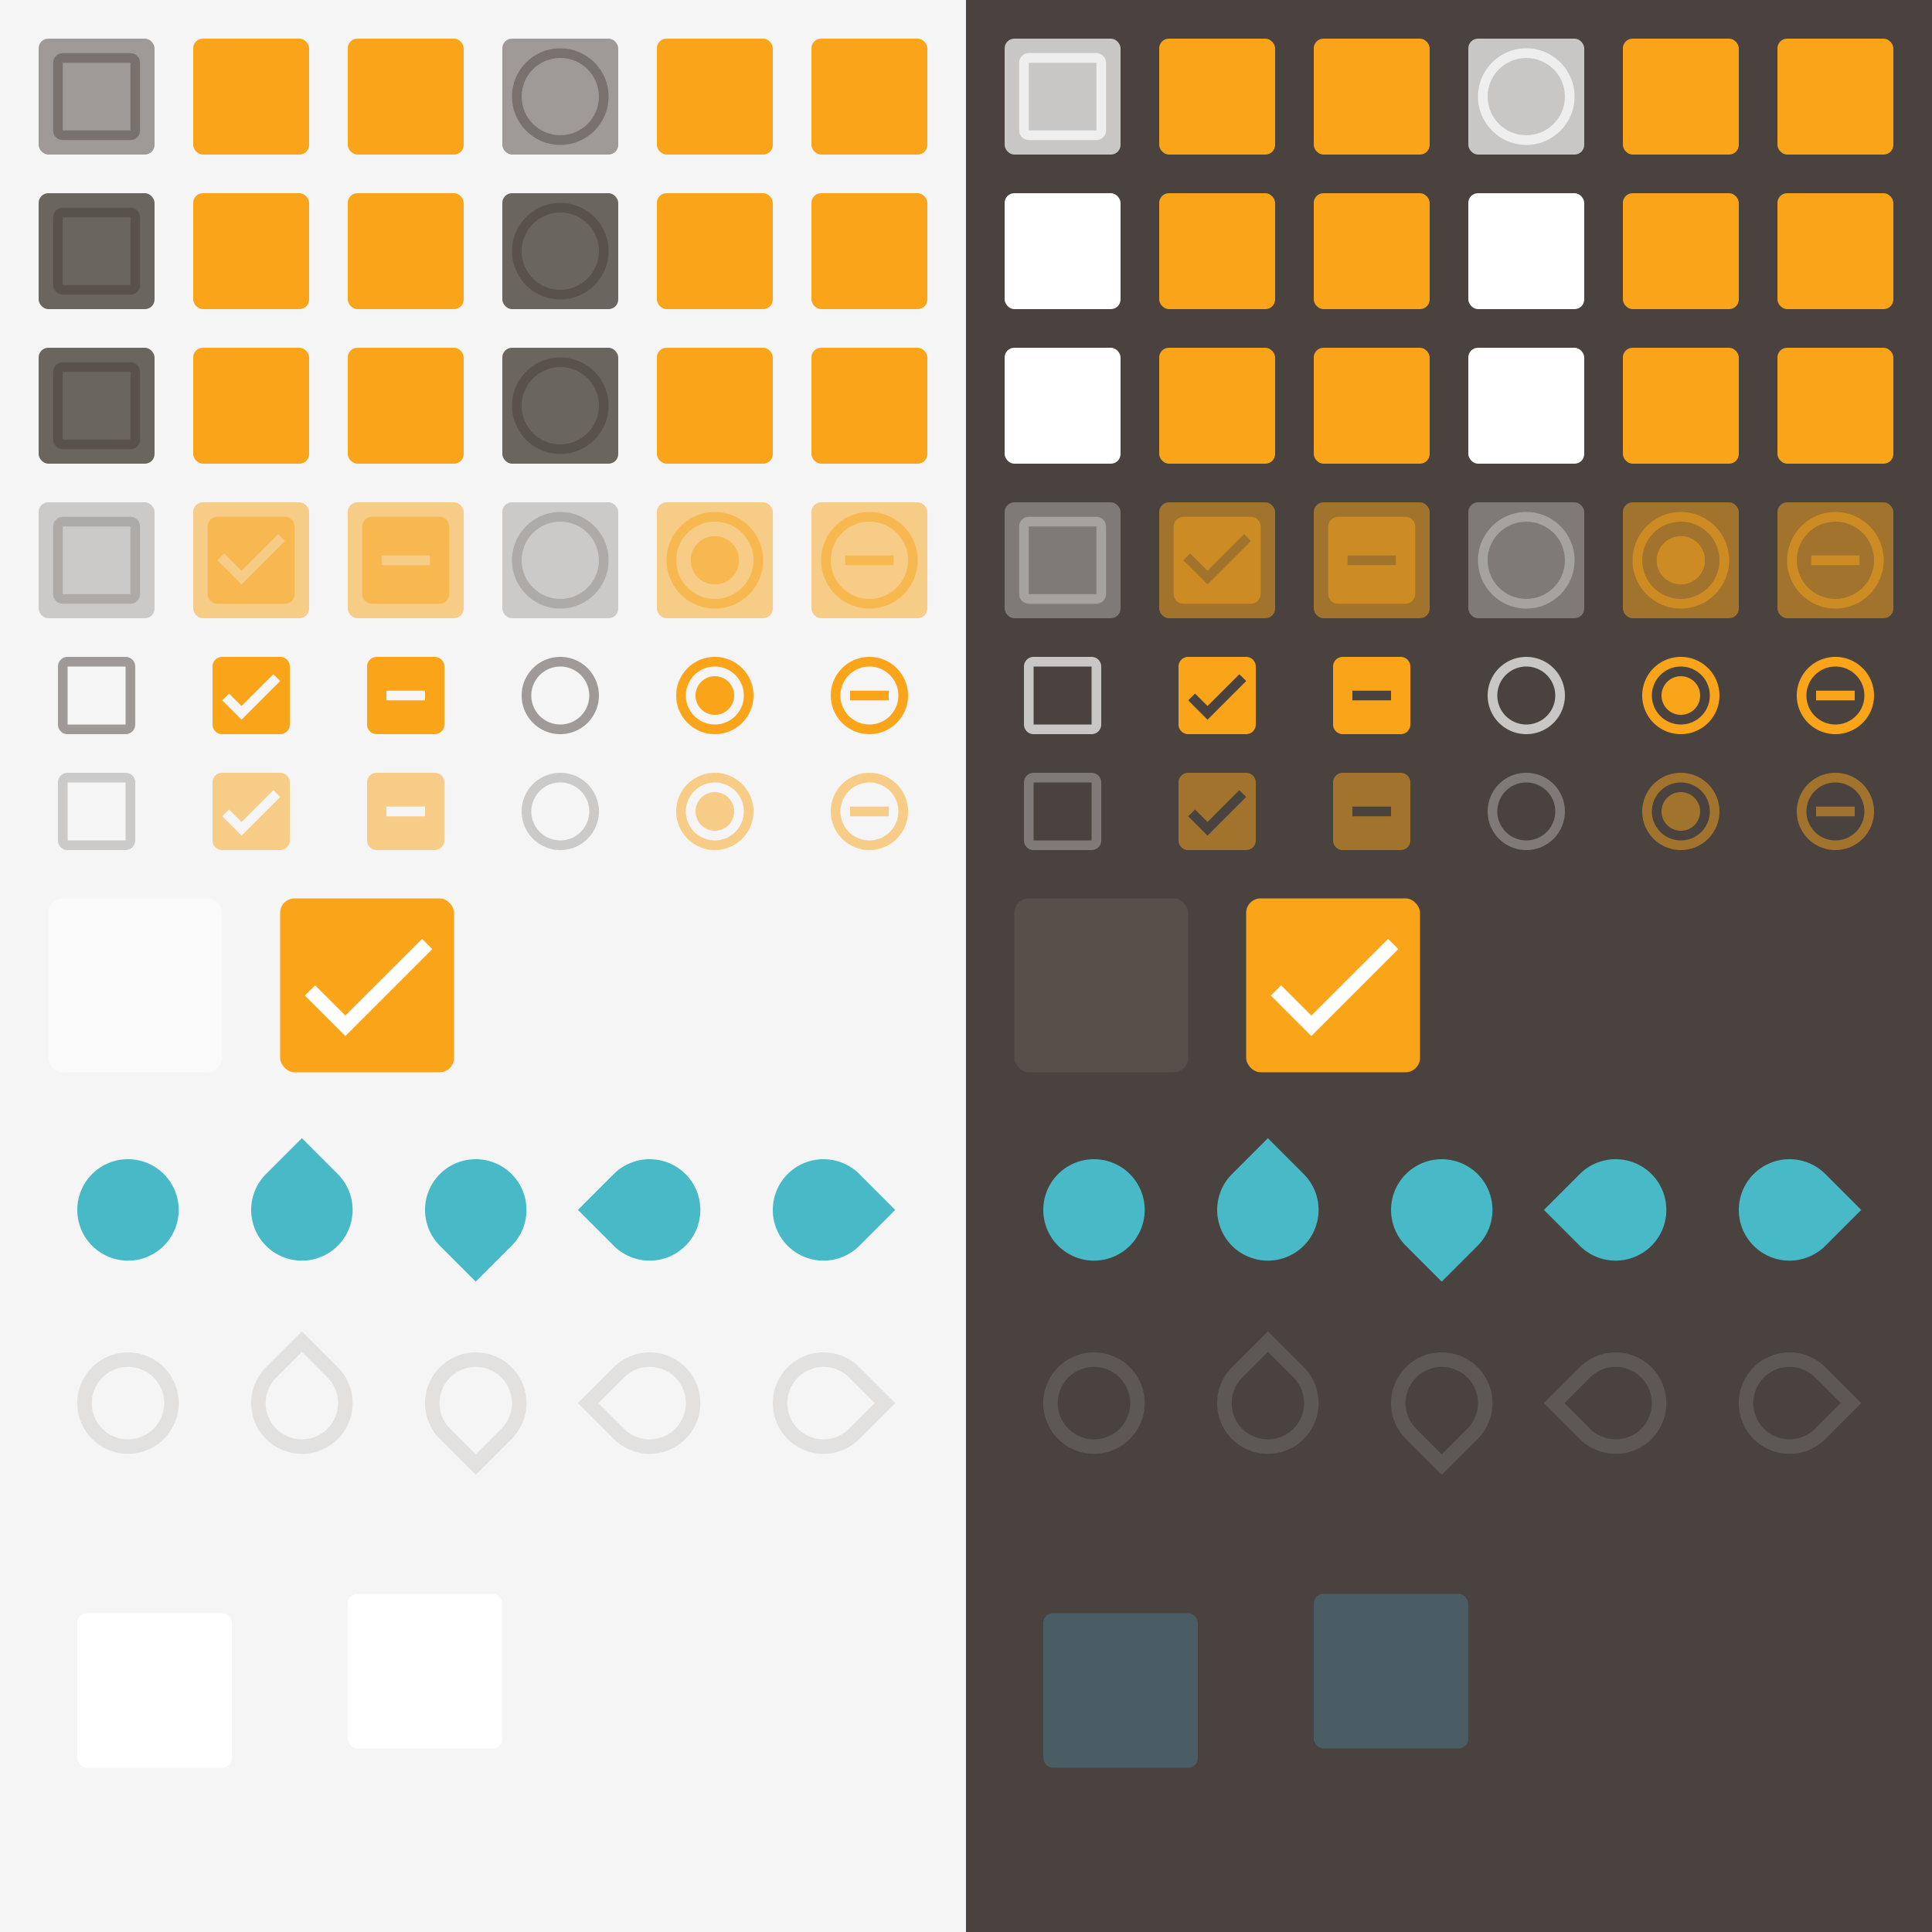 <svg xmlns="http://www.w3.org/2000/svg" xmlns:xlink="http://www.w3.org/1999/xlink" xmlns:sodipodi="http://sodipodi.sourceforge.net/DTD/sodipodi-0.dtd" xmlns:inkscape="http://www.inkscape.org/namespaces/inkscape" width="400" height="400" viewBox="0 0 400 400">
  <sodipodi:namedview showgrid="true">
    <inkscape:grid empspacing="4"/>
  </sodipodi:namedview>

  <rect sodipodi:insensitive="true" width="200" height="400" fill="url(#color-bg)"/>
  <rect sodipodi:insensitive="true" width="200" height="400" fill="url(#color-bg-dark)" x="200"/>

  <defs>
    <!-- <solidColor id="color-fg" solid-color="#574f4a" solid-opacity="0.87"/> -->
    <!-- <solidColor id="color-fg-dark" solid-color="#FFFFFF"/> -->

    <linearGradient id="color-fg">
      <stop stop-color="#574f4a" stop-opacity="0.87"/>
    </linearGradient>

    <linearGradient id="color-fg-dark">
      <stop stop-color="#FFFFFF"/>
    </linearGradient>

    <linearGradient id="color-fg-secondary">
      <stop stop-color="#574f4a" stop-opacity="0.54"/>
    </linearGradient>

    <linearGradient id="color-fg-secondary-dark">
      <stop stop-color="#FFFFFF" stop-opacity="0.7"/>
    </linearGradient>

    <linearGradient id="color-fg-secondary-disabled">
      <stop stop-color="#574f4a" stop-opacity="0.26"/>
    </linearGradient>

    <linearGradient id="color-fg-secondary-disabled-dark">
      <stop stop-color="#FFFFFF" stop-opacity="0.3"/>
    </linearGradient>

    <linearGradient id="color-divider">
      <stop stop-color="#574f4a" stop-opacity="0.12"/>
    </linearGradient>

    <linearGradient id="color-divider-dark">
      <stop stop-color="#FFFFFF" stop-opacity="0.12"/>
    </linearGradient>

    <linearGradient id="color-accent">
      <stop stop-color="#faa41a"/>
    </linearGradient>

    <linearGradient id="color-primary">
      <stop stop-color="#48b9c7"/>
    </linearGradient>

    <linearGradient id="color-accent-disabled">
      <stop stop-color="#faa41a" stop-opacity="0.5"/>
    </linearGradient>

    <linearGradient id="color-bg">
      <stop stop-color="#F5F5F5"/>
    </linearGradient>

    <linearGradient id="color-bg-dark">
      <stop stop-color="#49423e"/>
    </linearGradient>

    <linearGradient id="color-bg-lighter">
      <stop stop-color="#FAFAFA"/>
    </linearGradient>

    <linearGradient id="color-bg-lighter-dark">
      <stop stop-color="#574f4a"/>
    </linearGradient>

    <linearGradient id="color-base">
      <stop stop-color="#FFFFFF"/>
    </linearGradient>

    <linearGradient id="color-base-dark">
      <stop stop-color="#4a5c64"/>
    </linearGradient>

    <filter id="1" color-interpolation-filters="sRGB" x="0" y="0" width="1" height="1">
      <!-- <feDropShadow dx="0" dy="1" stdDeviation="1.5" flood-color="#574f4a" flood-opacity="0.12"/> -->
      <!-- <feDropShadow dx="0" dy="1" stdDeviation="1" flood-color="#574f4a" flood-opacity="0.24"/> -->

      <feFlood flood-color="#574f4a" flood-opacity="0.12" result="flood"/>
      <feComposite operator="in" in="flood" in2="SourceGraphic" result="composite1"/>
      <feGaussianBlur stdDeviation="1.5" in="composite1" result="blur"/>
      <feOffset dx="0" dy="1" result="offset"/>
      <feComposite in="SourceGraphic" in2="offset" result="fbSourceGraphic"/>

      <feFlood flood-color="#574f4a" flood-opacity="0.24" result="flood"/>
      <feComposite operator="in" in="flood" in2="fbSourceGraphic" result="composite1"/>
      <feGaussianBlur stdDeviation="1" in="composite1" result="blur"/>
      <feOffset dx="0" dy="1" result="offset"/>
      <feComposite in="fbSourceGraphic" in2="offset" result="composite2"/>
    </filter>

    <filter id="2" color-interpolation-filters="sRGB" x="0" y="0" width="1" height="1">
      <!-- <feDropShadow dx="0" dy="3" stdDeviation="3" flood-color="#574f4a" flood-opacity="0.16"/> -->
      <!-- <feDropShadow dx="0" dy="3" stdDeviation="3" flood-color="#574f4a" flood-opacity="0.23"/> -->

      <feFlood flood-color="#574f4a" flood-opacity="0.16" result="flood"/>
      <feComposite operator="in" in="flood" in2="SourceGraphic" result="composite1"/>
      <feGaussianBlur stdDeviation="3" in="composite1" result="blur"/>
      <feOffset dx="0" dy="3" result="offset"/>
      <feComposite in="SourceGraphic" in2="offset" result="fbSourceGraphic"/>

      <feFlood flood-color="#574f4a" flood-opacity="0.23" result="flood"/>
      <feComposite operator="in" in="flood" in2="fbSourceGraphic" result="composite1"/>
      <feGaussianBlur stdDeviation="3" in="composite1" result="blur"/>
      <feOffset dx="0" dy="3" result="offset"/>
      <feComposite in="fbSourceGraphic" in2="offset" result="composite2"/>
    </filter>

    <path id="checkbox-unchecked-path" d="M19 5v14H5V5h14m0-2H5c-1.1 0-2 .9-2 2v14c0 1.1.9 2 2 2h14c1.1 0 2-.9 2-2V5c0-1.1-.9-2-2-2z"/>
    <path id="checkbox-checked-path" d="M19 3H5c-1.11 0-2 .9-2 2v14c0 1.1.89 2 2 2h14c1.11 0 2-.9 2-2V5c0-1.1-.89-2-2-2zm-9 14l-5-5 1.41-1.41L10 14.17l7.59-7.59L19 8l-9 9z"/>
    <path id="checkbox-mixed-path" d="M19 3H5c-1.1 0-2 .9-2 2v14c0 1.1.9 2 2 2h14c1.1 0 2-.9 2-2V5c0-1.1-.9-2-2-2zm-2 10H7v-2h10v2z"/>
    <path id="radio-unchecked-path" d="M12 2C6.48 2 2 6.48 2 12s4.48 10 10 10 10-4.48 10-10S17.52 2 12 2zm0 18c-4.42 0-8-3.58-8-8s3.58-8 8-8 8 3.58 8 8-3.58 8-8 8z"/>
    <path id="radio-checked-path" d="M12 7c-2.76 0-5 2.24-5 5s2.24 5 5 5 5-2.24 5-5-2.24-5-5-5zm0-5C6.48 2 2 6.48 2 12s4.48 10 10 10 10-4.48 10-10S17.52 2 12 2zm0 18c-4.42 0-8-3.58-8-8s3.58-8 8-8 8 3.58 8 8-3.58 8-8 8z"/>
    <path id="radio-mixed-path" d="m12 2c-5.52 0-10 4.48-10 10s4.48 10 10 10 10-4.48 10-10-4.48-10-10-10zm0 2c4.42 0 8 3.58 8 8s-3.58 8-8 8-8-3.58-8-8 3.58-8 8-8zm-5 7v2h10v-2h-10z"/>

    <path id="menu-checkbox-unchecked-path" d="m2 0a2 2 0 0 0 -2 2v12a2 2 0 0 0 2 2h12a2 2 0 0 0 2 -2v-12a2 2 0 0 0 -2 -2h-12zm0 2h12v12h-12v-12z"/>
    <path id="menu-checkbox-checked-path" d="m2 0a2 2 0 0 0 -2 2v12a2 2 0 0 0 2 2h12a2 2 0 0 0 2 -2v-12a2 2 0 0 0 -2 -2h-12zm10.6 3.59l1.41 1.41-8 8-4-4 1.41-1.41 2.59 2.59 6.59-6.59z"/>
    <path id="menu-checkbox-mixed-path" d="m2 0a2 2 0 0 0 -2 2v12a2 2 0 0 0 2 2h12a2 2 0 0 0 2 -2v-12a2 2 0 0 0 -2 -2h-12zm2 7h8v2h-8v-2z"/>
    <path id="menu-radio-unchecked-path" d="m8 0a8 8 0 0 0 -8 8 8 8 0 0 0 8 8 8 8 0 0 0 8 -8 8 8 0 0 0 -8 -8zm0 2a6 6 0 0 1 6 6 6 6 0 0 1 -6 6 6 6 0 0 1 -6 -6 6 6 0 0 1 6 -6z"/>
    <path id="menu-radio-checked-path" d="m8 0a8 8 0 0 0 -8 8 8 8 0 0 0 8 8 8 8 0 0 0 8 -8 8 8 0 0 0 -8 -8zm0 2a6 6 0 0 1 6 6 6 6 0 0 1 -6 6 6 6 0 0 1 -6 -6 6 6 0 0 1 6 -6zm0 2a4 4 0 0 0 -4 4 4 4 0 0 0 4 4 4 4 0 0 0 4 -4 4 4 0 0 0 -4 -4z"/>
    <path id="menu-radio-mixed-path" d="m8 0a8 8 0 0 0 -8 8 8 8 0 0 0 8 8 8 8 0 0 0 8 -8 8 8 0 0 0 -8 -8zm0 2a6 6 0 0 1 6 6 6 6 0 0 1 -6 6 6 6 0 0 1 -6 -6 6 6 0 0 1 6 -6zm-4 5v2h8v-2h-8z"/>

    <rect id="button-fill" width="24" height="24" rx="2" ry="2"/>
    <path id="check-path" d="M9 16.17L4.83 12l-1.42 1.41L9 19 21 7l-1.41-1.41z"/>

    <path id="slider-fill" d="M 21,10.5 A 10.5,10.5 0 0 1 10.5,21 10.5,10.5 0 0 1 0,10.5 10.5,10.5 0 0 1 10.5,0 10.5,10.5 0 0 1 21,10.5 Z"/>
    <path id="slider-stroke" d="m10.5 0a10.5 10.5 0 0 0 -10.5 10.5 10.5 10.5 0 0 0 10.5 10.5 10.5 10.5 0 0 0 10.5 -10.5 10.5 10.5 0 0 0 -10.5 -10.5zm0 3a7.5 7.5 0 0 1 7.5 7.5 7.5 7.5 0 0 1 -7.5 7.5 7.5 7.5 0 0 1 -7.5 -7.5 7.5 7.5 0 0 1 7.5 -7.5z"/>
    <path id="marks-slider-fill" d="m10.5 0a10.5 10.5 0 0 0 -10.5 10.5 10.5 10.5 0 0 0 10.5 10.5h10.5v-10.5a10.5 10.5 0 0 0 -10.5 -10.5z"/>
    <path id="marks-slider-stroke" d="m10.5 0a10.5 10.5 0 0 0 -10.5 10.5 10.5 10.5 0 0 0 10.5 10.5h10.5v-10.5a10.5 10.5 0 0 0 -10.5 -10.5zm0 3a7.5 7.5 0 0 1 7.5 7.5v7.5h-7.5a7.5 7.5 0 0 1 -7.5 -7.5 7.5 7.5 0 0 1 7.5 -7.5z"/>

    <rect id="box-fill" width="32" height="32" rx="2" ry="2"/>

    <rect id="16x16" width="16" height="16" opacity="0"/>
    <rect id="21x21" width="21" height="21" opacity="0"/>
    <rect id="21x26" width="21" height="26" opacity="0"/>
    <rect id="40x40" width="40" height="40" opacity="0"/>
    <rect id="48x48" width="48" height="48" opacity="0"/>

    <g id="base-checkbox-unchecked">
      <use xlink:href="#button-fill" opacity="0"/>
      <use xlink:href="#checkbox-unchecked-path"/>
    </g>

    <g id="base-checkbox-unchecked-hover">
      <use xlink:href="#button-fill" opacity="0.15"/>
      <use xlink:href="#checkbox-unchecked-path"/>
    </g>

    <g id="base-checkbox-unchecked-active">
      <use xlink:href="#button-fill" opacity="0.3"/>
      <use xlink:href="#checkbox-unchecked-path"/>
    </g>

    <g id="base-checkbox-checked">
      <use xlink:href="#button-fill" opacity="0"/>
      <use xlink:href="#checkbox-checked-path"/>
    </g>

    <g id="base-checkbox-checked-hover">
      <use xlink:href="#button-fill" opacity="0.15"/>
      <use xlink:href="#checkbox-checked-path"/>
    </g>

    <g id="base-checkbox-checked-active">
      <use xlink:href="#button-fill" opacity="0.3"/>
      <use xlink:href="#checkbox-checked-path"/>
    </g>

    <g id="base-checkbox-mixed">
      <use xlink:href="#button-fill" opacity="0"/>
      <use xlink:href="#checkbox-mixed-path"/>
    </g>

    <g id="base-checkbox-mixed-hover">
      <use xlink:href="#button-fill" opacity="0.15"/>
      <use xlink:href="#checkbox-mixed-path"/>
    </g>

    <g id="base-checkbox-mixed-active">
      <use xlink:href="#button-fill" opacity="0.3"/>
      <use xlink:href="#checkbox-mixed-path"/>
    </g>

    <g id="base-radio-unchecked">
      <use xlink:href="#button-fill" opacity="0"/>
      <use xlink:href="#radio-unchecked-path"/>
    </g>

    <g id="base-radio-unchecked-hover">
      <use xlink:href="#button-fill" opacity="0.15"/>
      <use xlink:href="#radio-unchecked-path"/>
    </g>

    <g id="base-radio-unchecked-active">
      <use xlink:href="#button-fill" opacity="0.3"/>
      <use xlink:href="#radio-unchecked-path"/>
    </g>

    <g id="base-radio-checked">
      <use xlink:href="#button-fill" opacity="0"/>
      <use xlink:href="#radio-checked-path"/>
    </g>

    <g id="base-radio-checked-hover">
      <use xlink:href="#button-fill" opacity="0.15"/>
      <use xlink:href="#radio-checked-path"/>
    </g>

    <g id="base-radio-checked-active">
      <use xlink:href="#button-fill" opacity="0.3"/>
      <use xlink:href="#radio-checked-path"/>
    </g>

    <g id="base-radio-mixed">
      <use xlink:href="#button-fill" opacity="0"/>
      <use xlink:href="#radio-mixed-path"/>
    </g>

    <g id="base-radio-mixed-hover">
      <use xlink:href="#button-fill" opacity="0.15"/>
      <use xlink:href="#radio-mixed-path"/>
    </g>

    <g id="base-radio-mixed-active">
      <use xlink:href="#button-fill" opacity="0.3"/>
      <use xlink:href="#radio-mixed-path"/>
    </g>

    <g id="base-menu-checkbox-unchecked">
      <use xlink:href="#16x16"/>
      <use xlink:href="#menu-checkbox-unchecked-path"/>
    </g>

    <g id="base-menu-checkbox-checked">
      <use xlink:href="#16x16"/>
      <use xlink:href="#menu-checkbox-checked-path"/>
    </g>

    <g id="base-menu-checkbox-mixed">
      <use xlink:href="#16x16"/>
      <use xlink:href="#menu-checkbox-mixed-path"/>
    </g>

    <g id="base-menu-radio-unchecked">
      <use xlink:href="#16x16"/>
      <use xlink:href="#menu-radio-unchecked-path"/>
    </g>

    <g id="base-menu-radio-checked">
      <use xlink:href="#16x16"/>
      <use xlink:href="#menu-radio-checked-path"/>
    </g>

    <g id="base-menu-radio-mixed">
      <use xlink:href="#16x16"/>
      <use xlink:href="#menu-radio-mixed-path"/>
    </g>

    <g id="base-selectionmode-checkbox-unchecked">
      <use xlink:href="#40x40"/>
      <use xlink:href="#button-fill" transform="matrix(1.5 0 0 1.5 2 2)"/>
    </g>

    <g id="base-selectionmode-checkbox-checked">
      <use xlink:href="#40x40"/>
      <use xlink:href="#button-fill" transform="matrix(1.5 0 0 1.5 2 2)" fill="url(#color-accent)"/>
      <use xlink:href="#check-path" transform="matrix(1.5 0 0 1.5 2 2)" fill="url(#color-fg-dark)"/>
    </g>

    <g id="base-scale-slider">
      <use xlink:href="#21x21"/>
      <use xlink:href="#slider-fill" fill="url(#color-primary)"/>
    </g>

    <g id="base-scale-slider-disabled">
      <use xlink:href="#21x21"/>
      <use xlink:href="#slider-fill" fill="url(#color-bg)"/>
      <use xlink:href="#slider-stroke" fill="url(#color-divider)"/>
    </g>

    <g id="base-scale-slider-disabled-dark">
      <use xlink:href="#21x21"/>
      <use xlink:href="#slider-fill" fill="url(#color-bg-dark)"/>
      <use xlink:href="#slider-stroke" fill="url(#color-divider-dark)"/>
    </g>

    <g id="base-scale-horz-marks-after-slider">
      <use xlink:href="#21x26"/>
      <use xlink:href="#marks-slider-fill" transform="rotate(45 10.5 10.5)" fill="url(#color-primary)"/>
    </g>
    <use xlink:href="#base-scale-horz-marks-after-slider" id="base-scale-vert-marks-before-slider" transform="rotate(90 10.5 10.5)"/>
    <use xlink:href="#base-scale-horz-marks-after-slider" id="base-scale-horz-marks-before-slider" transform="rotate(180 10.5 10.5)"/>
    <use xlink:href="#base-scale-horz-marks-after-slider" id="base-scale-vert-marks-after-slider" transform="rotate(270 10.5 10.5)"/>

    <g id="base-scale-horz-marks-after-slider-disabled">
      <use xlink:href="#21x26"/>
      <use xlink:href="#marks-slider-fill" transform="rotate(45 10.5 10.5)" fill="url(#color-bg)"/>
      <use xlink:href="#marks-slider-stroke" transform="rotate(45 10.5 10.5)" fill="url(#color-divider)"/>
    </g>
    <use xlink:href="#base-scale-horz-marks-after-slider-disabled" id="base-scale-vert-marks-before-slider-disabled" transform="rotate(90 10.5 10.5)"/>
    <use xlink:href="#base-scale-horz-marks-after-slider-disabled" id="base-scale-horz-marks-before-slider-disabled" transform="rotate(180 10.5 10.5)"/>
    <use xlink:href="#base-scale-horz-marks-after-slider-disabled" id="base-scale-vert-marks-after-slider-disabled" transform="rotate(270 10.5 10.5)"/>

    <g id="base-scale-horz-marks-after-slider-disabled-dark">
      <use xlink:href="#21x26"/>
      <use xlink:href="#marks-slider-fill" transform="rotate(45 10.5 10.5)" fill="url(#color-bg-dark)"/>
      <use xlink:href="#marks-slider-stroke" transform="rotate(45 10.5 10.5)" fill="url(#color-divider-dark)"/>
    </g>
    <use xlink:href="#base-scale-horz-marks-after-slider-disabled-dark" id="base-scale-vert-marks-before-slider-disabled-dark" transform="rotate(90 10.5 10.5)"/>
    <use xlink:href="#base-scale-horz-marks-after-slider-disabled-dark" id="base-scale-horz-marks-before-slider-disabled-dark" transform="rotate(180 10.5 10.5)"/>
    <use xlink:href="#base-scale-horz-marks-after-slider-disabled-dark" id="base-scale-vert-marks-after-slider-disabled-dark" transform="rotate(270 10.5 10.5)"/>

    <g id="base-box">
      <use xlink:href="#48x48"/>
      <use xlink:href="#box-fill" x="8" y="8"/>
    </g>
  </defs>

  <use x="8"   y="8"   xlink:href="#base-checkbox-unchecked" fill="url(#color-fg-secondary)" id="checkbox-unchecked"/>
  <use x="8"   y="40"  xlink:href="#base-checkbox-unchecked-hover" fill="url(#color-fg)" id="checkbox-unchecked-hover"/>
  <use x="8"   y="72"  xlink:href="#base-checkbox-unchecked-active" fill="url(#color-fg)" id="checkbox-unchecked-active"/>
  <use x="8"   y="104" xlink:href="#base-checkbox-unchecked" fill="url(#color-fg-secondary-disabled)" id="checkbox-unchecked-disabled"/>

  <use x="40"  y="8"   xlink:href="#base-checkbox-checked" fill="url(#color-accent)" id="checkbox-checked"/>
  <use x="40"  y="40"  xlink:href="#base-checkbox-checked-hover" fill="url(#color-accent)" id="checkbox-checked-hover"/>
  <use x="40"  y="72"  xlink:href="#base-checkbox-checked-active" fill="url(#color-accent)" id="checkbox-checked-active"/>
  <use x="40"  y="104" xlink:href="#base-checkbox-checked" fill="url(#color-accent-disabled)" id="checkbox-checked-disabled"/>

  <use x="72"  y="8"   xlink:href="#base-checkbox-mixed" fill="url(#color-accent)" id="checkbox-mixed"/>
  <use x="72"  y="40"  xlink:href="#base-checkbox-mixed-hover" fill="url(#color-accent)" id="checkbox-mixed-hover"/>
  <use x="72"  y="72"  xlink:href="#base-checkbox-mixed-active" fill="url(#color-accent)" id="checkbox-mixed-active"/>
  <use x="72"  y="104" xlink:href="#base-checkbox-mixed" fill="url(#color-accent-disabled)" id="checkbox-mixed-disabled"/>

  <use x="104" y="8"   xlink:href="#base-radio-unchecked" fill="url(#color-fg-secondary)" id="radio-unchecked"/>
  <use x="104" y="40"  xlink:href="#base-radio-unchecked-hover" fill="url(#color-fg)" id="radio-unchecked-hover"/>
  <use x="104" y="72"  xlink:href="#base-radio-unchecked-active" fill="url(#color-fg)" id="radio-unchecked-active"/>
  <use x="104" y="104" xlink:href="#base-radio-unchecked" fill="url(#color-fg-secondary-disabled)" id="radio-unchecked-disabled"/>

  <use x="136" y="8"   xlink:href="#base-radio-checked" fill="url(#color-accent)" id="radio-checked"/>
  <use x="136" y="40"  xlink:href="#base-radio-checked-hover" fill="url(#color-accent)" id="radio-checked-hover"/>
  <use x="136" y="72"  xlink:href="#base-radio-checked-active" fill="url(#color-accent)" id="radio-checked-active"/>
  <use x="136" y="104" xlink:href="#base-radio-checked" fill="url(#color-accent-disabled)" id="radio-checked-disabled"/>

  <use x="168" y="8"   xlink:href="#base-radio-mixed" fill="url(#color-accent)" id="radio-mixed"/>
  <use x="168" y="40"  xlink:href="#base-radio-mixed-hover" fill="url(#color-accent)" id="radio-mixed-hover"/>
  <use x="168" y="72"  xlink:href="#base-radio-mixed-active" fill="url(#color-accent)" id="radio-mixed-active"/>
  <use x="168" y="104" xlink:href="#base-radio-mixed" fill="url(#color-accent-disabled)" id="radio-mixed-disabled"/>

  <use x="12"  y="136" xlink:href="#base-menu-checkbox-unchecked" fill="url(#color-fg-secondary)" id="menu-checkbox-unchecked"/>
  <use x="12"  y="160" xlink:href="#base-menu-checkbox-unchecked" fill="url(#color-fg-secondary-disabled)" id="menu-checkbox-unchecked-disabled"/>

  <use x="44"  y="136" xlink:href="#base-menu-checkbox-checked" fill="url(#color-accent)" id="menu-checkbox-checked"/>
  <use x="44"  y="160" xlink:href="#base-menu-checkbox-checked" fill="url(#color-accent-disabled)" id="menu-checkbox-checked-disabled"/>

  <use x="76"  y="136" xlink:href="#base-menu-checkbox-mixed" fill="url(#color-accent)" id="menu-checkbox-mixed"/>
  <use x="76"  y="160" xlink:href="#base-menu-checkbox-mixed" fill="url(#color-accent-disabled)" id="menu-checkbox-mixed-disabled"/>

  <use x="108" y="136" xlink:href="#base-menu-radio-unchecked" fill="url(#color-fg-secondary)" id="menu-radio-unchecked"/>
  <use x="108" y="160" xlink:href="#base-menu-radio-unchecked" fill="url(#color-fg-secondary-disabled)" id="menu-radio-unchecked-disabled"/>

  <use x="140" y="136" xlink:href="#base-menu-radio-checked" fill="url(#color-accent)" id="menu-radio-checked"/>
  <use x="140" y="160" xlink:href="#base-menu-radio-checked" fill="url(#color-accent-disabled)" id="menu-radio-checked-disabled"/>

  <use x="172" y="136" xlink:href="#base-menu-radio-mixed" fill="url(#color-accent)" id="menu-radio-mixed"/>
  <use x="172" y="160" xlink:href="#base-menu-radio-mixed" fill="url(#color-accent-disabled)" id="menu-radio-mixed-disabled"/>

  <use x="8"   y="184" xlink:href="#base-selectionmode-checkbox-unchecked" fill="url(#color-bg-lighter)" id="selectionmode-checkbox-unchecked"/>
  <use x="56"  y="184" xlink:href="#base-selectionmode-checkbox-checked" id="selectionmode-checkbox-checked"/>

  <use x="16"  y="240" xlink:href="#base-scale-slider" id="scale-slider"/>
  <use x="16"  y="280" xlink:href="#base-scale-slider-disabled" id="scale-slider-disabled"/>

  <use x="52"  y="240" xlink:href="#base-scale-horz-marks-before-slider" id="scale-horz-marks-before-slider"/>
  <use x="52"  y="280" xlink:href="#base-scale-horz-marks-before-slider-disabled" id="scale-horz-marks-before-slider-disabled"/>

  <use x="88"  y="240" xlink:href="#base-scale-horz-marks-after-slider" id="scale-horz-marks-after-slider"/>
  <use x="88"  y="280" xlink:href="#base-scale-horz-marks-after-slider-disabled" id="scale-horz-marks-after-slider-disabled"/>

  <use x="124" y="240" xlink:href="#base-scale-vert-marks-before-slider" id="scale-vert-marks-before-slider"/>
  <use x="124" y="280" xlink:href="#base-scale-vert-marks-before-slider-disabled" id="scale-vert-marks-before-slider-disabled"/>

  <use x="160" y="240" xlink:href="#base-scale-vert-marks-after-slider" id="scale-vert-marks-after-slider"/>
  <use x="160" y="280" xlink:href="#base-scale-vert-marks-after-slider-disabled" id="scale-vert-marks-after-slider-disabled"/>

  <use x="8"   y="320" xlink:href="#base-box" fill="url(#color-base)" filter="url(#2)" id="box-shadow"/>
  <use x="64"  y="320" xlink:href="#base-box" fill="url(#color-base)" filter="url(#1)" id="box-shadow-backdrop"/>


  <use x="208" y="8"   xlink:href="#base-checkbox-unchecked" fill="url(#color-fg-secondary-dark)" id="checkbox-unchecked-dark"/>
  <use x="208" y="40"  xlink:href="#base-checkbox-unchecked-hover" fill="url(#color-fg-dark)" id="checkbox-unchecked-hover-dark"/>
  <use x="208" y="72"  xlink:href="#base-checkbox-unchecked-active" fill="url(#color-fg-dark)" id="checkbox-unchecked-active-dark"/>
  <use x="208" y="104" xlink:href="#base-checkbox-unchecked" fill="url(#color-fg-secondary-disabled-dark)" id="checkbox-unchecked-disabled-dark"/>

  <use x="240" y="8"   xlink:href="#base-checkbox-checked" fill="url(#color-accent)" id="checkbox-checked-dark"/>
  <use x="240" y="40"  xlink:href="#base-checkbox-checked-hover" fill="url(#color-accent)" id="checkbox-checked-hover-dark"/>
  <use x="240" y="72"  xlink:href="#base-checkbox-checked-active" fill="url(#color-accent)" id="checkbox-checked-active-dark"/>
  <use x="240" y="104" xlink:href="#base-checkbox-checked" fill="url(#color-accent-disabled)" id="checkbox-checked-disabled-dark"/>

  <use x="272" y="8"   xlink:href="#base-checkbox-mixed" fill="url(#color-accent)" id="checkbox-mixed-dark"/>
  <use x="272" y="40"  xlink:href="#base-checkbox-mixed-hover" fill="url(#color-accent)" id="checkbox-mixed-hover-dark"/>
  <use x="272" y="72"  xlink:href="#base-checkbox-mixed-active" fill="url(#color-accent)" id="checkbox-mixed-active-dark"/>
  <use x="272" y="104" xlink:href="#base-checkbox-mixed" fill="url(#color-accent-disabled)" id="checkbox-mixed-disabled-dark"/>

  <use x="304" y="8"   xlink:href="#base-radio-unchecked" fill="url(#color-fg-secondary-dark)" id="radio-unchecked-dark"/>
  <use x="304" y="40"  xlink:href="#base-radio-unchecked-hover" fill="url(#color-fg-dark)" id="radio-unchecked-hover-dark"/>
  <use x="304" y="72"  xlink:href="#base-radio-unchecked-active" fill="url(#color-fg-dark)" id="radio-unchecked-active-dark"/>
  <use x="304" y="104" xlink:href="#base-radio-unchecked" fill="url(#color-fg-secondary-disabled-dark)" id="radio-unchecked-disabled-dark"/>

  <use x="336" y="8"   xlink:href="#base-radio-checked" fill="url(#color-accent)" id="radio-checked-dark"/>
  <use x="336" y="40"  xlink:href="#base-radio-checked-hover" fill="url(#color-accent)" id="radio-checked-hover-dark"/>
  <use x="336" y="72"  xlink:href="#base-radio-checked-active" fill="url(#color-accent)" id="radio-checked-active-dark"/>
  <use x="336" y="104" xlink:href="#base-radio-checked" fill="url(#color-accent-disabled)" id="radio-checked-disabled-dark"/>

  <use x="368" y="8"   xlink:href="#base-radio-mixed" fill="url(#color-accent)" id="radio-mixed-dark"/>
  <use x="368" y="40"  xlink:href="#base-radio-mixed-hover" fill="url(#color-accent)" id="radio-mixed-hover-dark"/>
  <use x="368" y="72"  xlink:href="#base-radio-mixed-active" fill="url(#color-accent)" id="radio-mixed-active-dark"/>
  <use x="368" y="104" xlink:href="#base-radio-mixed" fill="url(#color-accent-disabled)" id="radio-mixed-disabled-dark"/>

  <use x="212" y="136" xlink:href="#base-menu-checkbox-unchecked" fill="url(#color-fg-secondary-dark)" id="menu-checkbox-unchecked-dark"/>
  <use x="212" y="160" xlink:href="#base-menu-checkbox-unchecked" fill="url(#color-fg-secondary-disabled-dark)" id="menu-checkbox-unchecked-disabled-dark"/>

  <use x="244" y="136" xlink:href="#base-menu-checkbox-checked" fill="url(#color-accent)" id="menu-checkbox-checked-dark"/>
  <use x="244" y="160" xlink:href="#base-menu-checkbox-checked" fill="url(#color-accent-disabled)" id="menu-checkbox-checked-disabled-dark"/>

  <use x="276" y="136" xlink:href="#base-menu-checkbox-mixed" fill="url(#color-accent)" id="menu-checkbox-mixed-dark"/>
  <use x="276" y="160" xlink:href="#base-menu-checkbox-mixed" fill="url(#color-accent-disabled)" id="menu-checkbox-mixed-disabled-dark"/>

  <use x="308" y="136" xlink:href="#base-menu-radio-unchecked" fill="url(#color-fg-secondary-dark)" id="menu-radio-unchecked-dark"/>
  <use x="308" y="160" xlink:href="#base-menu-radio-unchecked" fill="url(#color-fg-secondary-disabled-dark)" id="menu-radio-unchecked-disabled-dark"/>

  <use x="340" y="136" xlink:href="#base-menu-radio-checked" fill="url(#color-accent)" id="menu-radio-checked-dark"/>
  <use x="340" y="160" xlink:href="#base-menu-radio-checked" fill="url(#color-accent-disabled)" id="menu-radio-checked-disabled-dark"/>

  <use x="372" y="136" xlink:href="#base-menu-radio-mixed" fill="url(#color-accent)" id="menu-radio-mixed-dark"/>
  <use x="372" y="160" xlink:href="#base-menu-radio-mixed" fill="url(#color-accent-disabled)" id="menu-radio-mixed-disabled-dark"/>

  <use x="208" y="184" xlink:href="#base-selectionmode-checkbox-unchecked" fill="url(#color-bg-lighter-dark)" id="selectionmode-checkbox-unchecked-dark"/>
  <use x="256" y="184" xlink:href="#base-selectionmode-checkbox-checked" id="selectionmode-checkbox-checked-dark"/>

  <use x="216" y="240" xlink:href="#base-scale-slider" id="scale-slider-dark"/>
  <use x="216" y="280" xlink:href="#base-scale-slider-disabled-dark" id="scale-slider-disabled-dark"/>

  <use x="252" y="240" xlink:href="#base-scale-horz-marks-before-slider" id="scale-horz-marks-before-slider-dark"/>
  <use x="252" y="280" xlink:href="#base-scale-horz-marks-before-slider-disabled-dark" id="scale-horz-marks-before-slider-disabled-dark"/>

  <use x="288" y="240" xlink:href="#base-scale-horz-marks-after-slider" id="scale-horz-marks-after-slider-dark"/>
  <use x="288" y="280" xlink:href="#base-scale-horz-marks-after-slider-disabled-dark" id="scale-horz-marks-after-slider-disabled-dark"/>

  <use x="324" y="240" xlink:href="#base-scale-vert-marks-before-slider" id="scale-vert-marks-before-slider-dark"/>
  <use x="324" y="280" xlink:href="#base-scale-vert-marks-before-slider-disabled-dark" id="scale-vert-marks-before-slider-disabled-dark"/>

  <use x="360" y="240" xlink:href="#base-scale-vert-marks-after-slider" id="scale-vert-marks-after-slider-dark"/>
  <use x="360" y="280" xlink:href="#base-scale-vert-marks-after-slider-disabled-dark" id="scale-vert-marks-after-slider-disabled-dark"/>

  <use x="208" y="320" xlink:href="#base-box" fill="url(#color-base-dark)" filter="url(#2)" id="box-shadow-dark"/>
  <use x="264" y="320" xlink:href="#base-box" fill="url(#color-base-dark)" filter="url(#1)" id="box-shadow-backdrop-dark"/>
</svg>
